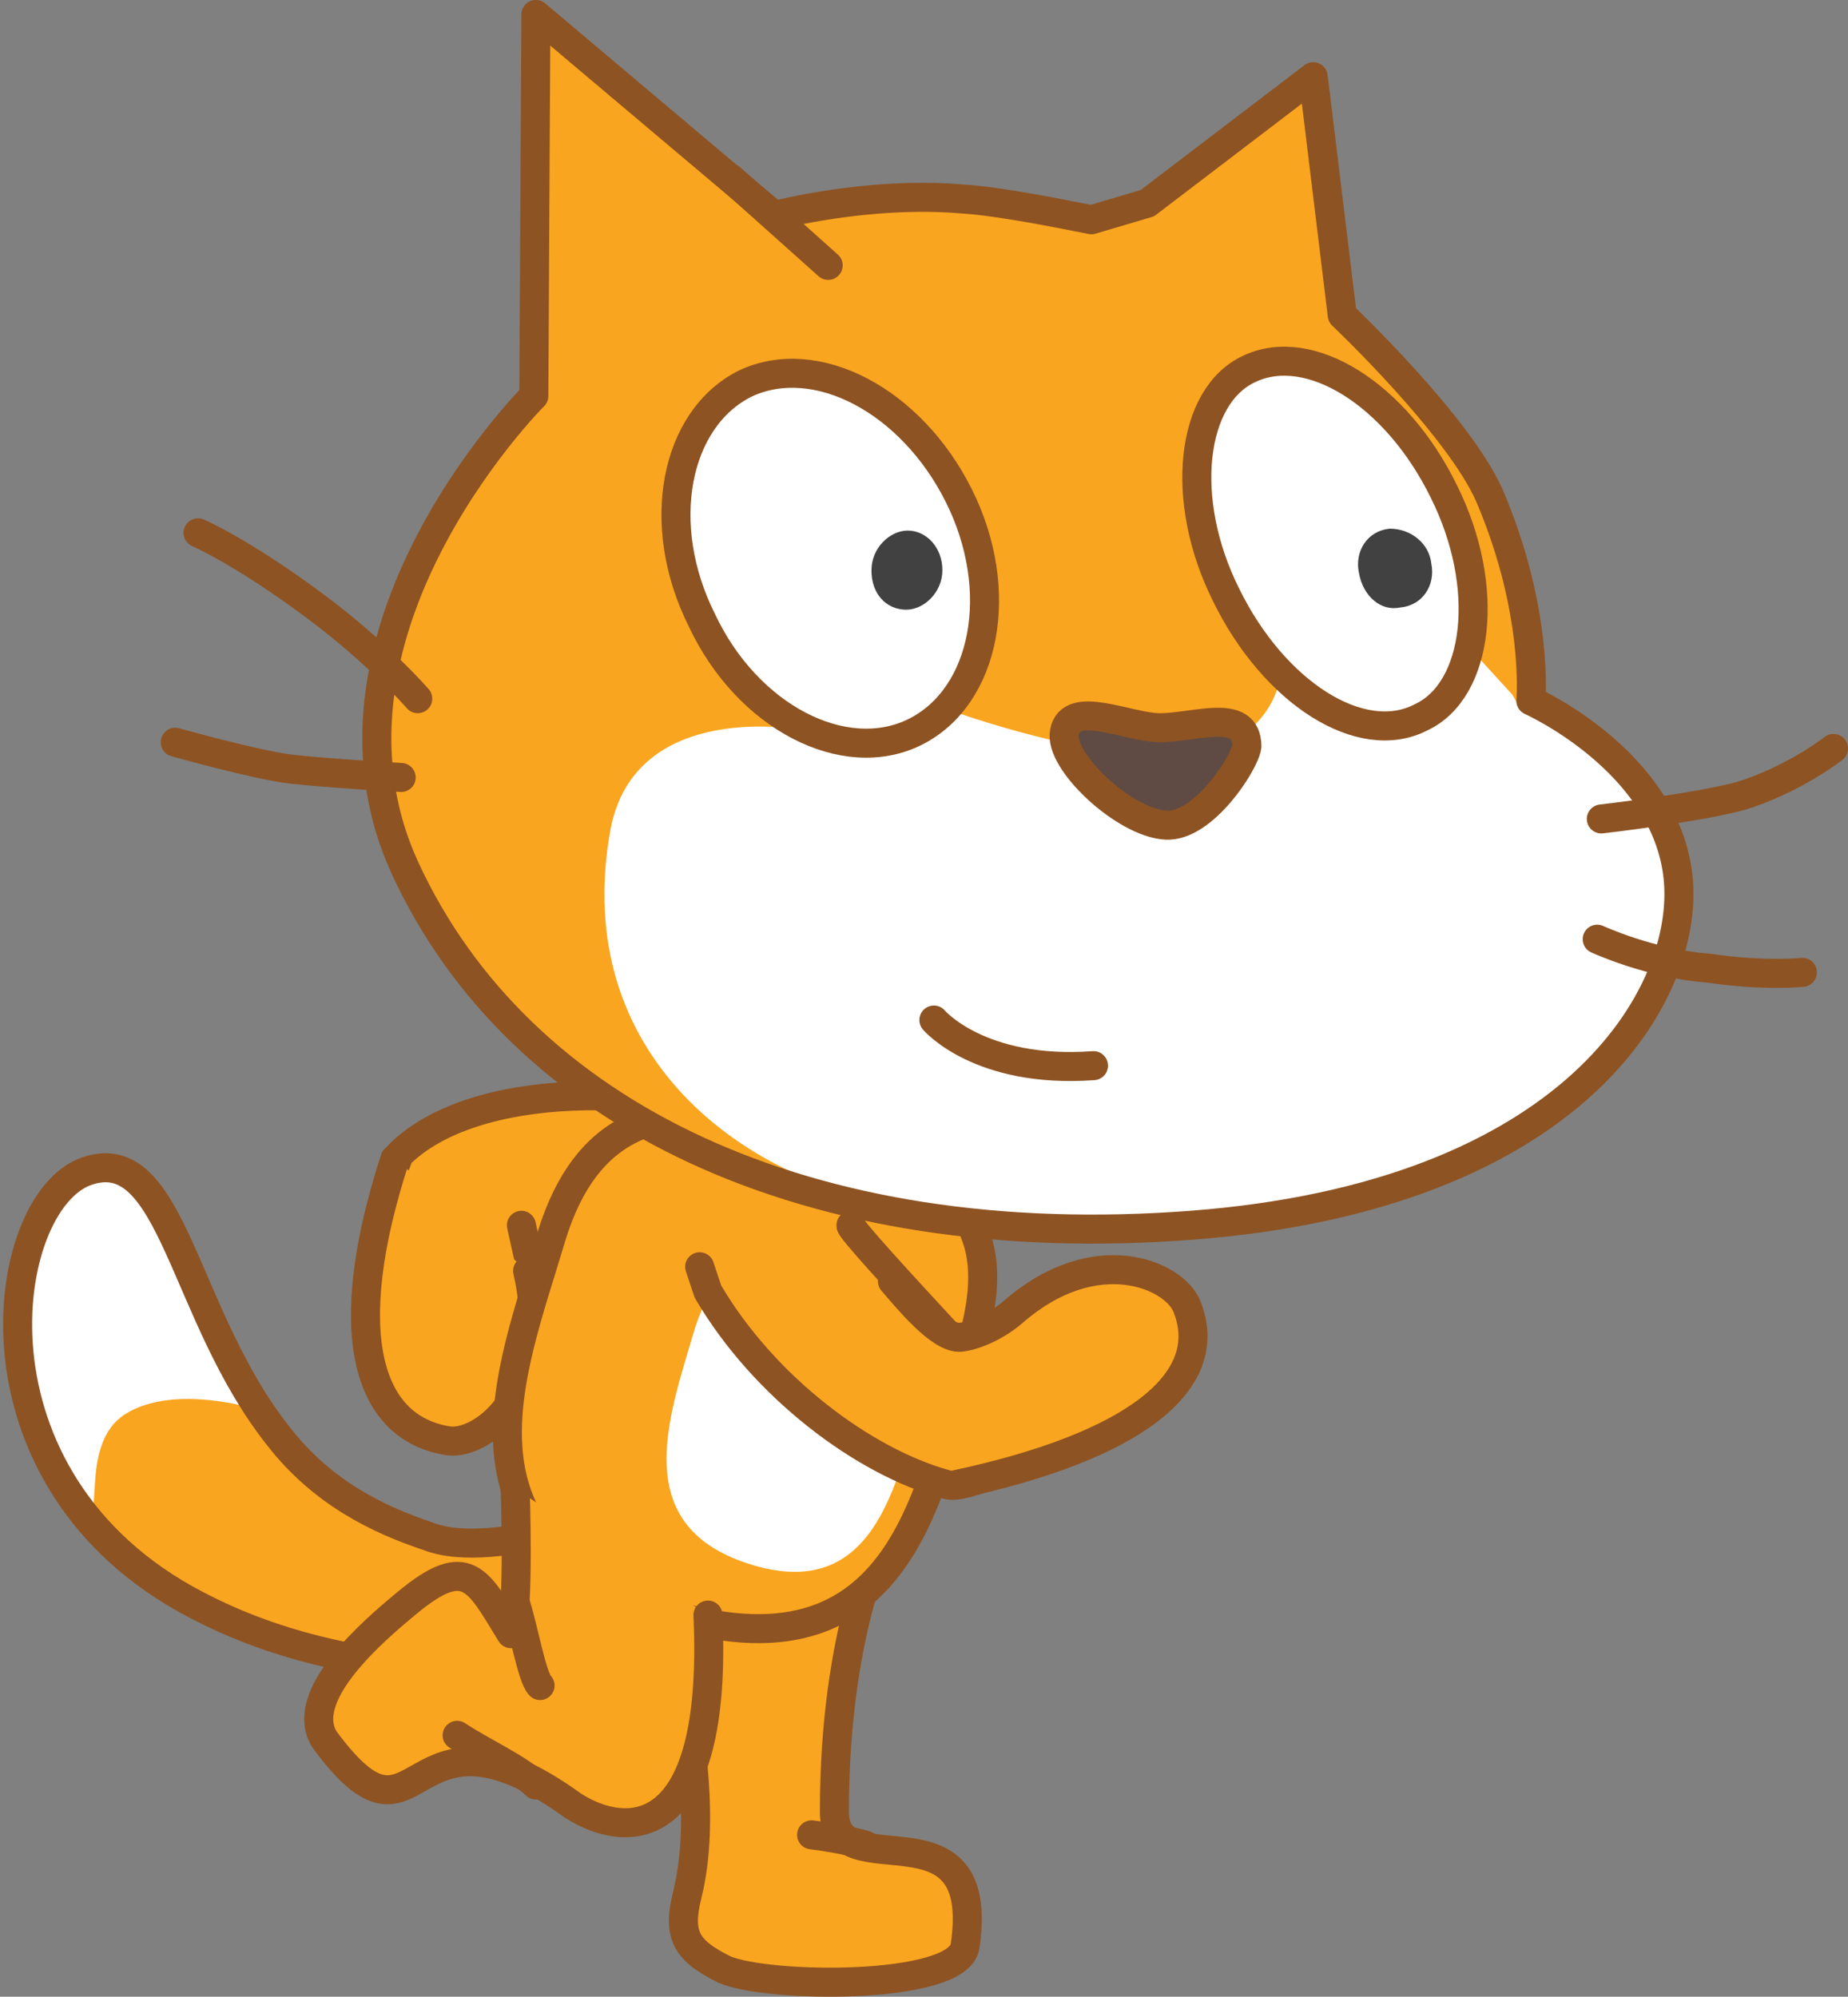 <svg xmlns="http://www.w3.org/2000/svg" xmlns:xlink="http://www.w3.org/1999/xlink" version="1.1" id="Layer_1" x="0px" y="0px" width="89.154" height="96.307" viewBox="28.046 20.9 89.154 96.307" enable-background="new 0 0 128 128" xml:space="preserve">
  <rect x="28.046" y="20.9" width="89.154" height="96.307" fill="#808080" stroke="none"/>
  <g>
    <g>
      <g id="ID0.7407716196030378_27_">
        <path id="ID0.15909873321652412_26_" fill="#FAA51F" stroke="#8E5322" stroke-width="1.4" stroke-linecap="round" stroke-linejoin="round" d="&#13;&#10;&#9;&#9;&#9;M49.7,83.4c-2.6-6.6-3.4-4.1-2.4-6.8c3.6-3.6,12.5-3.5,18.2-1.3l2.8,7.5"/>
        <path id="ID0.8024068027734756_27_" fill="#FAA51F" stroke="#8E5322" stroke-width="1.4" stroke-linecap="round" stroke-linejoin="round" d="&#13;&#10;&#9;&#9;&#9;M55.1,81.1"/>
        <path id="ID0.06734407460317016_27_" fill="none" stroke="#8E5322" stroke-width="1.4" stroke-linecap="round" stroke-linejoin="round" d="&#13;&#10;&#9;&#9;&#9;M58.3,82.8"/>
        <path id="ID0.8143284288235009_11_" fill="#FAA51F" stroke="#8E5322" stroke-width="1.4" stroke-linecap="round" stroke-linejoin="round" d="&#13;&#10;&#9;&#9;&#9;M54.4,81.5l5.6-0.1"/>
        <path id="ID0.6682511982508004_10_" fill="none" stroke="#8E5322" stroke-width="1.4" stroke-linecap="round" stroke-linejoin="round" d="&#13;&#10;&#9;&#9;&#9;M53.6,81.8l-0.4-1.8"/>
      </g>
      <path id="ID0.1790580078959465_30_" fill="#FAA51F" stroke="#8E5322" stroke-width="1.4" stroke-linecap="round" stroke-linejoin="round" d="&#13;&#10;&#9;&#9;M53.5,82.2c1.3,5.7-2.1,8.4-3.8,8.2c-4-0.6-5.3-5.3-2.6-13.6"/>
    </g>
    <g id="Layer_3_14_">
      <path id="ID0.8535828334279358_13_" fill="#FAA51F" d="M48.7,95c-2.4-0.8-5.1-2.1-7.2-4.8c-4.7-5.9-5.1-14.3-9.3-12.8&#13;&#10;&#9;&#9;c-4.2,1.5-6.2,14.9,5.3,20.9c4,2.1,7.8,2.7,10.9,3.1c0.8,0.1,7.9,0.5,10.7-2.6c2.9-3.1,1.4-4.2,0.6-4.9C59,93.3,52,96.3,48.7,95z" stroke-width="1"/>
      <path id="ID0.914295740891248_13_" fill="#FFFFFF" d="M32.4,77.3c-2.1,0.4-4,5-3.6,8.7c0.5,3.7,2.1,6.2,3.1,7.7&#13;&#10;&#9;&#9;c1.4,1.3-0.2-3.1,2.2-4.6c2.4-1.5,6.4-0.2,6.4-0.2s-2.5-4.8-3.8-7.5C35.6,78.9,34.6,77.1,32.4,77.3z" stroke-width="1"/>
      <path id="ID0.40227043256163597_13_" fill="none" stroke="#8E5322" stroke-width="1.4" stroke-linecap="round" stroke-linejoin="round" d="&#13;&#10;&#9;&#9;M48.7,95c-2.4-0.8-5.1-2.1-7.2-4.8c-4.7-5.9-5.1-14.3-9.3-12.8c-4.2,1.5-6.2,14.9,5.3,20.9c4,2.1,7.8,2.7,10.9,3.1&#13;&#10;&#9;&#9;c0.8,0.1,7.9,0.5,10.7-2.6c2.9-3.1,1.4-4.2,0.6-4.9C59,93.3,52,96.3,48.7,95z"/>
    </g>
    <g id="ID0.16171270422637463_13_">
      <path id="ID0.007584026083350182_13_" fill="#FAA51F" stroke="#8E5322" stroke-width="1.4" stroke-linecap="round" stroke-linejoin="round" d="&#13;&#10;&#9;&#9;M70.7,94.9c0,0-2.4,4.5-2.4,13.4c0,3.8,7.4-0.8,6.3,6.5c-0.4,2.1-9.5,2-11.6,1.1c-1.8-0.9-2.3-1.6-1.8-3.6c1.8-7.2-3-19.4-3-19.4"/>
      <path id="ID0.31672530295327306_13_" fill="#FAA51F" stroke="#8E5322" stroke-width="1.4" stroke-linecap="round" stroke-linejoin="round" d="&#13;&#10;&#9;&#9;M69.8,109.9c0,0-1-0.3-2.6-0.5"/>
    </g>
    <g id="Layer_2_28_">
      <path id="ID0.39854341372847557_13_" fill="#FAA51F" stroke="#8E5322" stroke-width="1.4" stroke-linecap="round" stroke-linejoin="round" d="&#13;&#10;&#9;&#9;M62.8,91.5"/>
    </g>
    <path id="ID0.46792364912107587_13_" fill="#FAA51F" stroke="#8E5322" stroke-width="1.4" stroke-linecap="round" stroke-linejoin="round" d="&#13;&#10;&#9;M74.9,85.8c-1.9,6.4-3,16.3-14.4,13c-11.4-3.3-7.8-11.7-5.9-18.1c1.9-6.4,6.3-7,12.8-5.1C73.7,77.5,76.8,79.4,74.9,85.8z"/>
    <path id="ID0.38032895559445024_13_" fill="#FFFFFF" d="M72.6,87.9c-1.2,4-2.1,10.3-8.2,8.5c-6.1-1.8-4.1-7.1-2.9-11.2&#13;&#10;&#9;c1.2-4,3.6-4.6,7.2-3.5C72.2,82.8,73.7,83.9,72.6,87.9z" stroke-width="1"/>
    <g id="ID0.15723733883351088_28_">
      <path id="ID0.527006761636585_28_" fill="#FAA51F" stroke="#8E5322" stroke-width="1.4" stroke-linecap="round" stroke-linejoin="round" d="&#13;&#10;&#9;&#9;M52.9,92.7c0,0,0.2,5.7-0.2,7c-1.6-2.6-2.1-3.9-5-1.5c-1.7,1.4-5.3,4.5-4,6.6c4.8,6.5,3.7-2.8,12,3.2c2.5,1.6,7,1.9,6.5-9.2"/>
      <path id="ID0.8937406223267317_40_" fill="#FAA51F" stroke="#8E5322" stroke-width="1.4" stroke-linecap="round" stroke-linejoin="round" d="&#13;&#10;&#9;&#9;M53.9,107c-0.8-0.8-2.6-1.6-3.8-2.4"/>
      <path id="ID0.8937406223267317_39_" fill="#FAA51F" stroke="#8E5322" stroke-width="1.4" stroke-linecap="round" stroke-linejoin="round" d="&#13;&#10;&#9;&#9;M54.1,102.2c-0.4-0.4-0.8-2.8-1.2-4"/>
    </g>
    <g>
      <g id="Layer_2_27_">
        <path id="ID0.2591130444779992_13_" fill="#FAA51F" d="M80.7,31.5c-1.5-0.3-4.5-0.9-6.2-1c-4.6-0.4-9.1,0.8-9.1,0.8l-11.5-9.7&#13;&#10;&#9;&#9;&#9;l-0.1,18.4c0.7-0.7-11.6,11.1-6.2,22.8C53.1,74.7,67,81.4,85.5,80s24.1-11.2,23.5-16.8s-7.1-8.5-7.1-8.5s0.4-4.3-2-9.9&#13;&#10;&#9;&#9;&#9;c-1.5-3.4-7.1-8.7-7.1-8.7l-1.4-11.5l-8,6.1L80.7,31.5z" stroke-width="1"/>
        <path id="ID0.3588979784399271_13_" fill="#FFFFFF" d="M101,54.4l-2.1-2.3l-9.1,1.5c0,0-0.4,3.3-4.7,3.7&#13;&#10;&#9;&#9;&#9;C80.9,57.7,74,55.2,74,55.2l-7.3,0.9c0,0-8-1.5-9.2,4.8c-2,10.9,6.5,17.3,15,18.3c5.5,0.7,9,0.4,13,0.2&#13;&#10;&#9;&#9;&#9;c17.4-1,23.6-10.7,22.8-16.3c-0.5-5.6-6.9-8-6.9-8L101,54.4z" stroke-width="1"/>
        <path id="ID0.2727069961838424_13_" fill="none" stroke="#8E5322" stroke-width="1.4" stroke-linecap="round" stroke-linejoin="round" d="&#13;&#10;&#9;&#9;&#9;M105.3,60.4c0,0,4.4-0.5,6.7-1.1c2.6-0.8,4.5-2.3,4.5-2.3"/>
        <path id="ID0.5861211125738919_13_" fill="none" stroke="#8E5322" stroke-width="1.4" stroke-linecap="round" stroke-linejoin="round" d="&#13;&#10;&#9;&#9;&#9;M105.1,66.2c0,0,2.6,1.2,5.4,1.4c2.7,0.4,4.5,0.2,4.5,0.2"/>
        <path id="ID0.4793355236761272_13_" fill="none" stroke="#8E5322" stroke-width="1.4" stroke-linecap="round" stroke-linejoin="round" d="&#13;&#10;&#9;&#9;&#9;M63.3,29.5l4.7,4.2"/>
        <path id="ID0.48413723474368453_13_" fill="none" stroke="#8E5322" stroke-width="1.4" stroke-linecap="round" stroke-linejoin="round" d="&#13;&#10;&#9;&#9;&#9;M80.7,31.5c-1.5-0.3-4.5-0.9-6.2-1c-4.6-0.4-9.1,0.8-9.1,0.8l-11.5-9.7l-0.1,18.4c0.7-0.7-11.6,11.1-6.2,22.8&#13;&#10;&#9;&#9;&#9;C53.1,74.7,67,81.4,85.5,80s24.1-11.2,23.5-16.8s-7.1-8.5-7.1-8.5s0.4-4.3-2-9.9c-1.5-3.4-7.1-8.7-7.1-8.7l-1.4-11.5l-8,6.1&#13;&#10;&#9;&#9;&#9;L80.7,31.5z"/>
        <path id="ID0.9024141579866409_13_" fill="none" stroke="#8E5322" stroke-width="1.4" stroke-linecap="round" stroke-linejoin="round" d="&#13;&#10;&#9;&#9;&#9;M36.5,56.7c0,0,3.9,1.1,5.6,1.3c1.8,0.2,5.3,0.4,5.3,0.4"/>
        <path id="ID0.16030752705410123_13_" fill="none" stroke="#8E5322" stroke-width="1.4" stroke-linecap="round" stroke-linejoin="round" d="&#13;&#10;&#9;&#9;&#9;M48.2,54.6c0,0-1.9-2.2-5-4.5c-3.5-2.6-5.6-3.5-5.6-3.5"/>
      </g>
      <g id="Layer_5_14_">
        <path id="ID0.40023312577977777_13_" fill="#FFFFFF" stroke="#8E5322" stroke-width="1.4" stroke-linecap="round" stroke-linejoin="round" d="&#13;&#10;&#9;&#9;&#9;M97.7,44.6c2.3,4.6,1.7,9.6-1.1,10.9c-2.9,1.5-7.1-1.2-9.4-5.9c-2.3-4.6-1.7-9.6,1.1-10.9C91.2,37.3,95.4,39.9,97.7,44.6z"/>
        <path id="ID0.43813491938635707_13_" fill="#414142" d="M97.1,48.1c0.2,1-0.4,2-1.5,2.1c-0.9,0.2-1.8-0.5-2-1.7&#13;&#10;&#9;&#9;&#9;c-0.2-1,0.4-2,1.5-2.1C96.1,46.4,97,47.1,97.1,48.1" stroke-width="1"/>
      </g>
      <g id="Layer_7_14_">
        <path id="ID0.4253597157076001_13_" fill="#FFFFFF" stroke="#8E5322" stroke-width="1.4" stroke-linecap="round" stroke-linejoin="round" d="&#13;&#10;&#9;&#9;&#9;M74.3,44.8c2.3,4.6,1.3,9.7-2.1,11.4c-3.4,1.7-8.1-0.7-10.3-5.4c-2.3-4.6-1.3-9.7,2.1-11.4C67.4,37.8,72,40.2,74.3,44.8z"/>
        <path id="ID0.814307457767427_13_" fill="#414142" d="M73.5,48.6c-0.1,1-1,1.8-1.9,1.7c-1-0.1-1.6-1-1.5-2.1c0.1-1,1-1.8,1.9-1.7&#13;&#10;&#9;&#9;&#9;C72.9,46.6,73.6,47.5,73.5,48.6" stroke-width="1"/>
      </g>
      <path id="ID0.5240494590252638_13_" fill="#5F4B43" stroke="#8E5322" stroke-width="1.4" stroke-linecap="round" stroke-linejoin="round" d="&#13;&#10;&#9;&#9;M84,56c1.7,0,4.2-1,4.2,0.9c-0.1,0.8-2.1,3.9-3.9,3.8c-2-0.1-5.2-3.1-4.9-4.5C79.7,54.6,82.5,56,84,56z"/>
      <path id="ID0.046259244438260794_13_" fill="#FFFFFF" stroke="#8E5322" stroke-width="1.4" stroke-linecap="round" stroke-linejoin="round" d="&#13;&#10;&#9;&#9;M73.1,70.1c0,0,2.2,2.6,7.7,2.2"/>
    </g>
    <g>
      <g id="ID0.7407716196030378_12_">
        <path id="ID0.15909873321652412_11_" fill="#FAA51F" stroke="#8E5322" stroke-width="1.4" stroke-linecap="round" stroke-linejoin="round" d="&#13;&#10;&#9;&#9;&#9;M69.1,80c-0.2,0.2,10.1,11,9.9,11c-2,0.4-4.4,1.8-5.3,1.5c-4-1.1-8.8-4.7-11.5-9.3L61.8,82"/>
        <path id="ID0.8024068027734756_12_" fill="#FAA51F" stroke="#8E5322" stroke-width="1.4" stroke-linecap="round" stroke-linejoin="round" d="&#13;&#10;&#9;&#9;&#9;M74,85.2"/>
        <path id="ID0.06734407460317016_12_" fill="none" stroke="#8E5322" stroke-width="1.4" stroke-linecap="round" stroke-linejoin="round" d="&#13;&#10;&#9;&#9;&#9;M72.6,81.9"/>
      </g>
      <path id="ID0.1790580078959465_15_" fill="#FAA51F" stroke="#8E5322" stroke-width="1.4" stroke-linecap="round" stroke-linejoin="round" d="&#13;&#10;&#9;&#9;M71.1,82.7c0.7,0.8,2.3,2.8,3.3,2.7c0.8-0.1,1.8-0.6,2.5-1.2c4-3.5,7.8-1.8,8.4-0.3c1.5,3.7-2.7,6.8-11.1,8.6"/>
    </g>
  </g>
</svg>